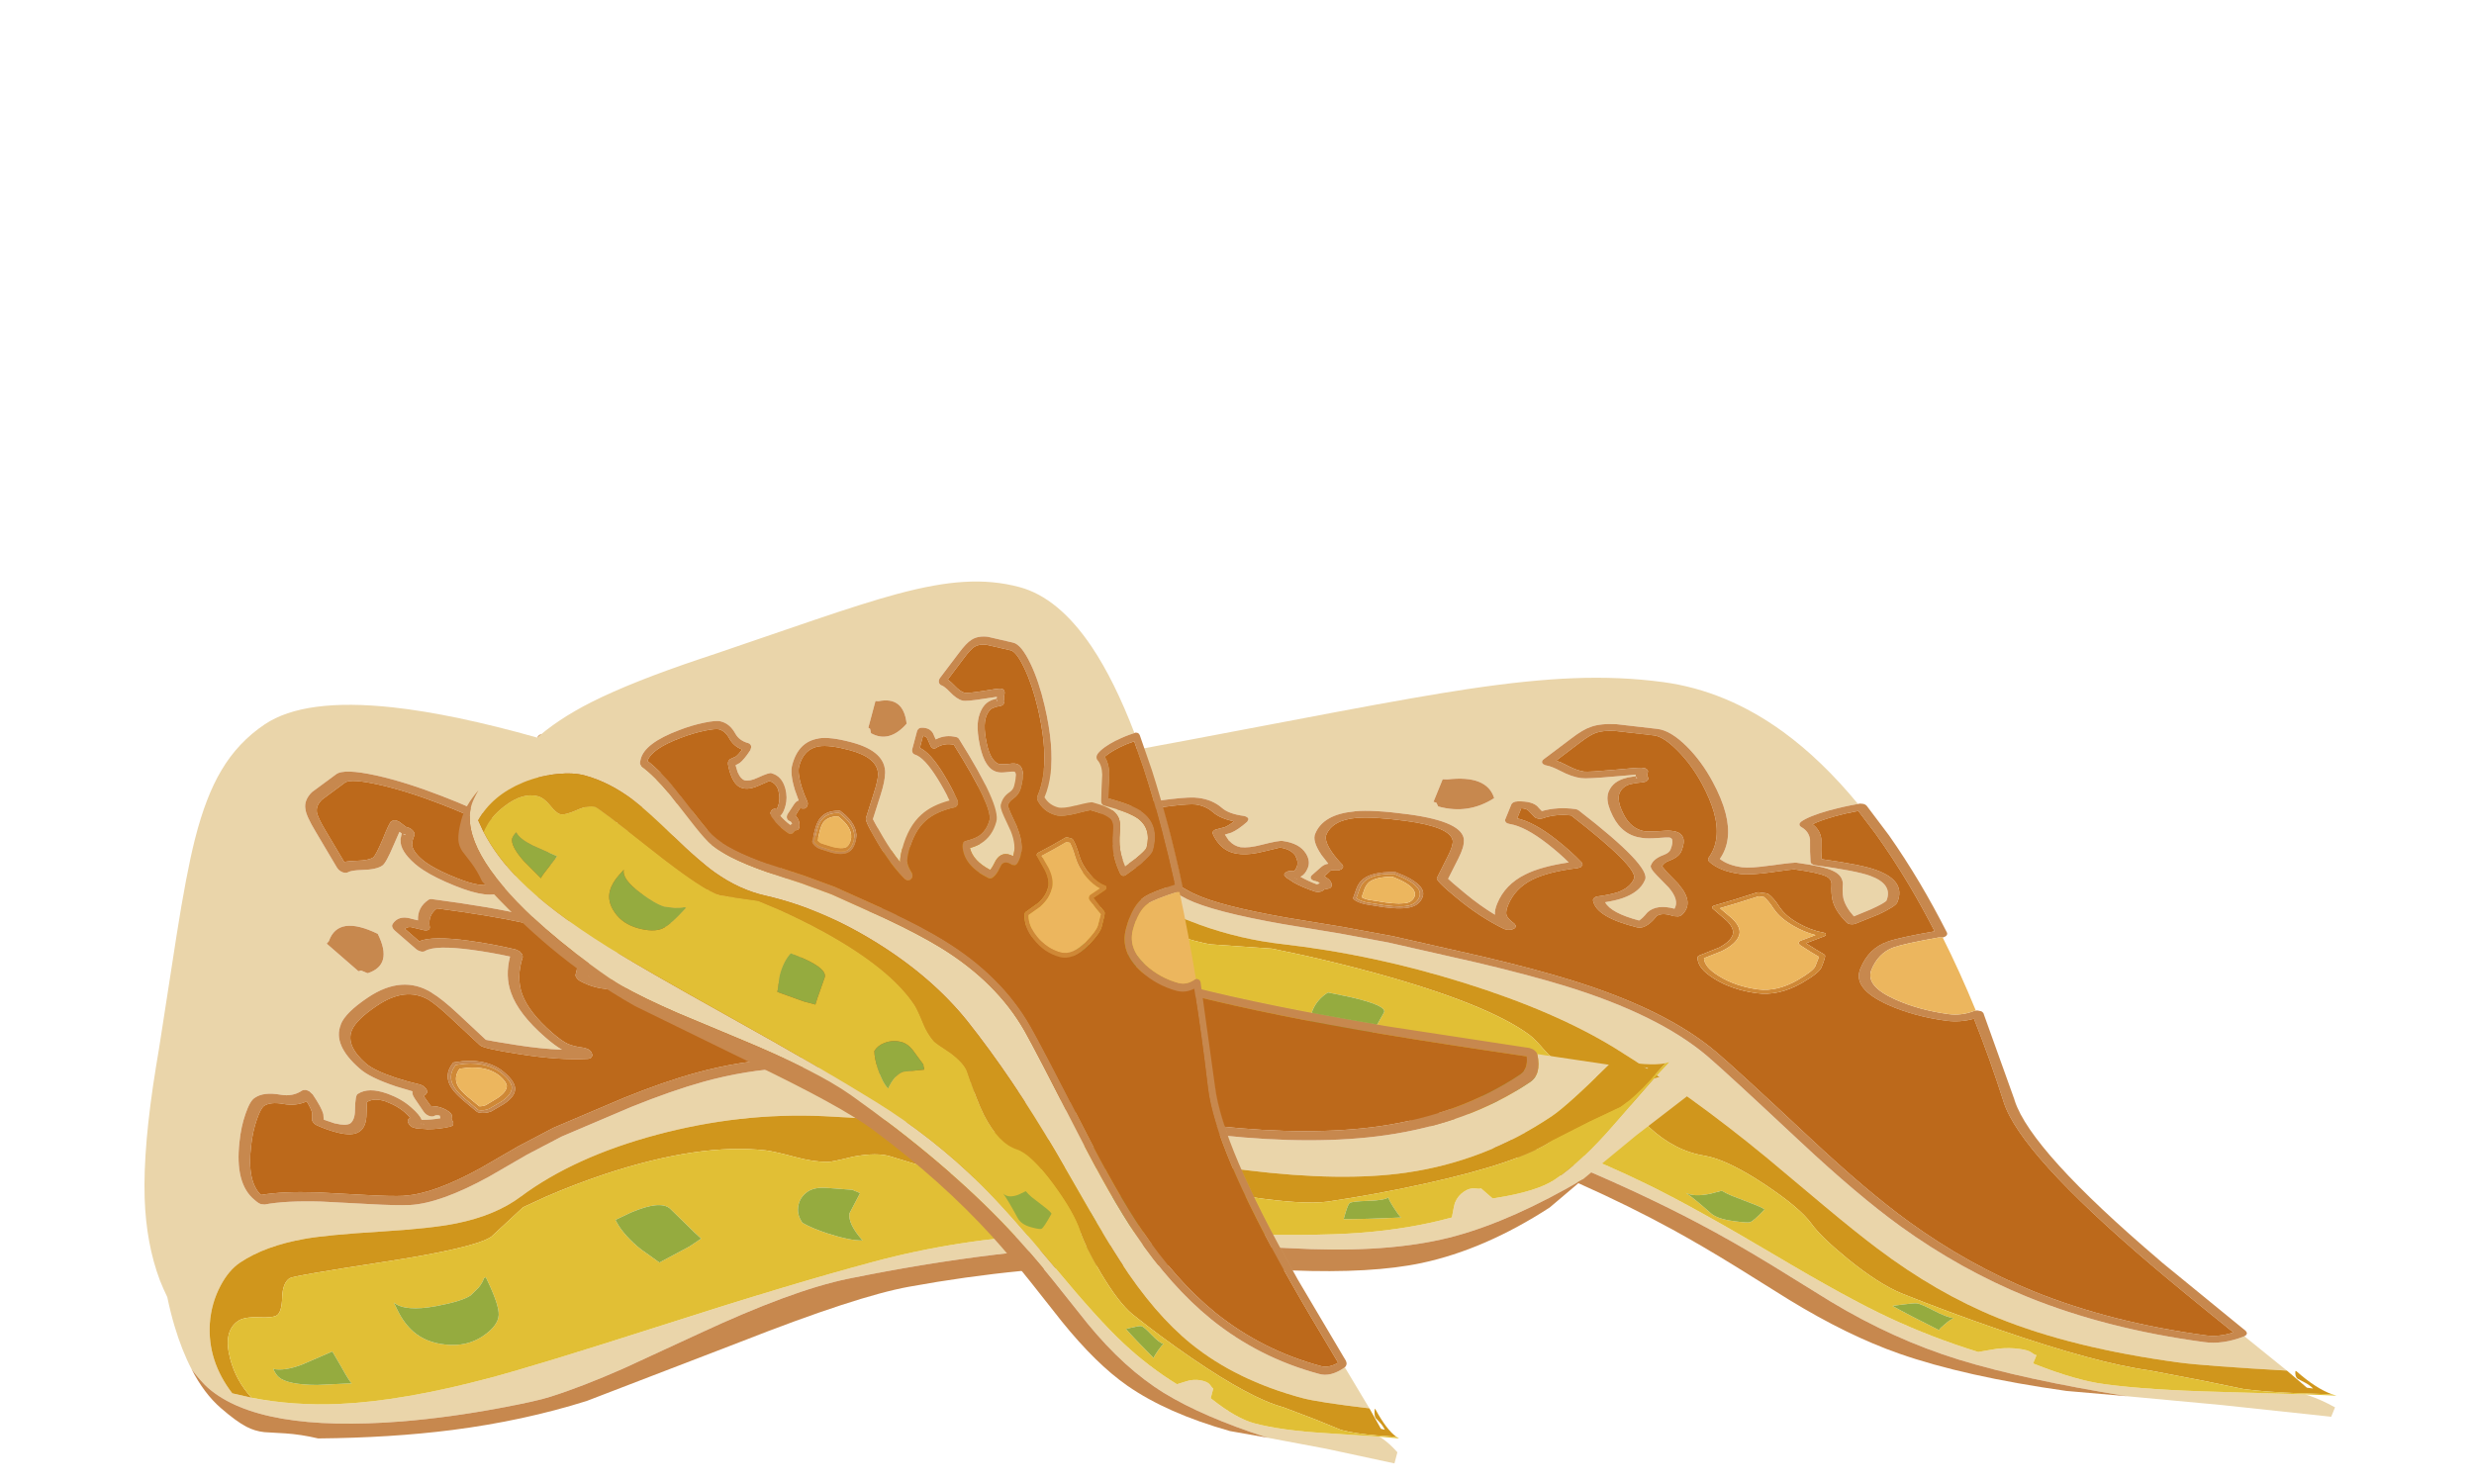 <?xml version="1.0" encoding="UTF-8" standalone="no"?>
<svg xmlns:xlink="http://www.w3.org/1999/xlink" height="60.0px" width="100.0px" xmlns="http://www.w3.org/2000/svg">
  <g transform="matrix(1.0, 0.0, 0.0, 1.0, 0.0, 0.0)">
    <use height="59.45" transform="matrix(1.0, 0.0, 0.0, 1.0, -8.25, 13.4)" width="112.75" xlink:href="#sprite0"/>
  </g>
  <defs>
    <g id="sprite0" transform="matrix(1.0, 0.0, 0.0, 1.0, 0.0, 0.0)">
      <use height="330.0" transform="matrix(0.126, 0.017, -0.031, 0.076, 45.25, 10.1)" width="534.15" xlink:href="#shape0"/>
      <use height="330.0" transform="matrix(0.079, -0.053, 0.107, 0.093, 0.0, 28.6)" width="534.15" xlink:href="#shape0"/>
      <use height="330.0" transform="matrix(0.078, 0.021, -0.024, 0.09, 30.75, 5.3)" width="534.15" xlink:href="#shape0"/>
    </g>
    <g id="shape0" transform="matrix(1.0, 0.0, 0.0, 1.0, 0.0, 0.0)">
      <path d="M317.1 48.5 Q316.6 47.95 315.9 47.8 L314.9 47.85 315.9 47.8 Q316.6 47.9 317.1 48.5 L327.55 61.9 Q335.1 72.1 342.9 83.9 350.1 94.85 357.25 107.0 357.6 107.6 357.5 108.35 357.6 107.65 357.25 107.0 350.05 94.9 342.85 83.9 335.1 72.1 327.55 61.9 L317.1 48.5 M314.25 48.2 Q310.1 50.5 306.55 53.25 L306.35 53.35 Q300.7 57.75 299.1 61.1 L299.1 61.15 298.9 61.9 299.0 62.6 Q299.25 63.35 299.95 63.75 302.7 65.35 304.05 69.3 305.65 76.05 307.0 80.6 L307.0 80.55 Q307.15 81.2 307.7 81.6 308.25 82.0 308.9 82.0 321.95 82.0 326.85 83.6 334.85 86.25 334.9 94.95 334.7 96.3 331.2 100.5 L326.95 105.15 Q323.25 101.05 321.5 96.75 L321.45 96.6 Q320.4 93.8 319.6 89.75 L319.55 89.45 Q318.35 85.2 315.05 83.7 L315.1 83.7 Q311.75 82.0 303.05 82.0 302.25 81.8 295.4 85.15 L295.2 85.2 Q289.6 87.95 286.9 88.0 282.3 88.0 279.05 85.3 280.7 75.25 275.15 61.9 272.2 54.8 267.25 46.8 261.4 37.3 255.1 30.9 248.1 23.8 243.9 24.0 L230.95 24.4 Q225.95 25.05 223.45 27.5 221.4 29.3 218.95 34.65 L213.1 47.1 213.1 47.15 Q212.8 47.75 212.95 48.45 213.1 49.15 213.65 49.6 L213.65 49.55 Q214.2 50.0 214.9 50.0 216.45 50.1 219.6 51.75 223.9 54.05 226.9 54.0 228.7 54.05 236.95 50.85 L243.05 48.55 243.2 49.3 240.85 50.55 240.65 50.75 Q236.9 53.25 236.9 59.0 236.9 60.35 237.25 61.9 238.1 65.75 241.2 71.0 246.6 80.2 252.9 80.0 L252.95 80.0 Q254.55 80.05 257.55 79.0 L257.7 78.95 Q260.15 78.05 261.0 77.95 261.7 77.95 262.1 78.7 L262.1 78.65 Q262.9 80.4 262.9 84.0 262.9 85.7 261.5 87.1 258.9 89.65 258.9 92.9 258.55 94.4 261.9 97.85 L266.85 103.0 267.05 103.2 Q271.9 108.8 271.45 113.5 265.5 112.3 263.7 117.1 L263.7 117.15 263.6 117.5 263.6 117.45 Q262.95 120.5 262.15 121.85 252.65 120.0 249.55 114.95 252.6 113.35 254.3 111.75 258.85 107.55 258.9 101.05 L258.9 101.0 Q259.25 93.85 230.15 70.45 229.6 70.0 228.9 70.0 223.15 70.0 219.0 73.3 L217.4 71.6 217.45 71.6 Q215.0 68.8 210.4 70.05 L210.35 70.1 Q209.7 70.25 209.3 70.8 208.9 71.35 208.9 72.0 L208.9 80.0 Q208.9 80.8 209.5 81.4 L209.5 81.45 Q210.1 82.0 210.9 82.0 215.85 82.2 224.8 89.45 229.55 93.3 233.55 97.35 225.6 101.3 221.8 106.4 216.9 112.8 216.9 123.0 216.9 126.6 217.6 128.75 211.95 125.2 206.05 120.15 199.55 114.55 198.9 113.8 L199.5 102.85 Q199.85 96.5 198.9 93.35 L198.95 93.35 Q196.5 84.0 178.9 84.0 167.45 84.0 162.2 86.1 L162.05 86.2 Q152.95 89.8 152.9 100.0 152.75 103.85 157.3 110.2 L157.35 110.3 160.6 114.35 Q159.55 114.9 159.05 116.05 L158.9 116.4 158.9 116.35 157.05 121.2 Q156.8 121.8 156.95 122.5 157.1 123.15 157.65 123.6 L157.7 123.6 Q158.2 124.0 158.9 124.0 L158.95 124.0 Q159.65 124.05 160.25 124.65 L160.4 124.8 159.7 125.55 Q156.55 124.45 153.85 122.9 L153.75 122.85 Q154.9 121.4 154.9 118.0 154.95 114.45 152.65 110.9 L152.5 110.7 Q149.35 106.05 144.05 106.0 143.0 105.7 137.9 109.4 134.5 111.9 131.9 112.0 129.75 111.85 127.7 109.6 L127.5 109.45 125.55 106.7 127.25 105.3 127.15 105.35 127.2 105.3 127.25 105.3 Q128.95 103.4 130.75 98.7 L130.8 97.45 130.85 97.5 Q130.65 96.8 130.15 96.4 L130.1 96.4 Q129.55 96.0 128.9 96.0 124.2 96.0 121.4 93.5 117.5 89.95 112.95 90.0 L112.9 90.0 Q110.6 89.9 104.9 92.4 99.35 94.8 93.9 98.25 78.55 107.75 78.9 115.0 L78.9 115.05 78.95 116.0 Q78.95 116.6 79.35 117.1 L80.3 117.8 Q87.8 120.35 97.55 126.35 L110.7 134.95 Q118.05 139.8 121.85 141.7 L122.0 141.8 Q131.4 146.45 154.5 147.9 L154.6 147.9 172.7 148.75 188.65 150.0 218.65 154.2 Q235.7 156.85 247.8 159.9 279.65 168.0 299.6 185.5 307.3 192.3 338.55 222.35 362.7 245.55 379.4 258.15 403.25 276.1 426.95 285.25 454.9 296.0 486.15 296.0 492.2 296.1 497.65 290.45 L497.65 290.4 497.75 290.3 499.65 291.9 514.95 304.75 Q489.35 308.0 481.15 308.0 446.95 308.0 420.55 297.85 398.8 289.5 375.2 270.95 366.7 264.3 353.55 252.9 L330.2 232.6 Q299.5 206.4 270.9 188.0 248.15 173.45 216.7 165.2 185.55 157.05 156.9 158.0 143.4 158.5 129.3 153.95 120.35 151.05 104.85 143.55 88.5 135.65 80.7 132.9 66.75 128.0 53.9 128.0 48.05 128.0 40.45 130.5 32.05 133.25 24.95 137.95 11.75 146.8 8.2 158.8 L12.3 163.05 Q21.7 172.0 35.75 179.1 54.75 188.7 87.45 197.35 105.5 202.1 155.4 212.95 205.75 223.85 236.9 232.0 269.0 240.35 298.3 254.8 315.4 263.25 344.8 281.25 372.35 298.15 387.3 305.05 402.8 312.25 418.8 316.35 423.9 313.5 424.55 313.25 L424.75 313.2 Q427.75 312.0 430.9 312.0 433.8 312.0 435.05 313.0 436.3 314.0 436.9 314.0 L436.9 318.4 437.7 318.7 Q452.0 324.0 461.15 324.0 475.05 324.0 497.15 320.05 L523.35 315.5 524.8 315.85 Q529.0 317.1 534.15 320.0 L534.15 325.0 499.3 326.55 469.5 328.55 Q435.65 327.1 413.75 321.5 391.5 315.8 367.65 300.95 L345.3 286.65 Q330.6 277.35 317.1 270.15 278.45 249.5 224.0 232.0 204.0 225.6 162.35 220.9 L129.6 217.1 Q111.4 214.75 99.0 212.0 93.55 210.85 80.6 206.45 62.85 200.45 47.95 193.65 3.0 172.95 3.0 153.5 3.0 151.0 4.45 146.2 7.85 140.0 13.95 132.7 17.3 128.7 21.4 124.5 L23.1 121.75 24.85 119.15 Q33.0 107.95 47.8 96.45 64.6 83.45 94.9 66.0 L102.05 61.9 144.5 37.15 Q167.75 23.65 181.15 16.9 L181.95 16.5 Q199.0 7.95 212.1 4.15 226.15 0.0 239.9 0.0 260.15 0.0 282.5 16.9 297.85 28.55 314.25 48.2 M498.2 288.95 L498.1 288.4 498.2 288.95 M463.6 258.75 L462.55 257.8 Q409.9 211.35 398.7 187.15 L398.4 186.45 398.75 187.2 Q409.95 211.35 462.6 257.8 L463.6 258.75 M377.5 144.35 L377.45 144.35 376.2 144.2 376.25 144.2 377.5 144.35 M243.65 50.25 L243.35 49.6 243.7 49.95 243.85 50.0 243.8 50.15 243.65 50.25 M184.9 76.0 L185.9 76.25 186.9 78.0 Q197.05 80.2 202.9 70.0 197.85 58.75 186.35 63.75 L184.9 64.0 184.9 76.0" fill="#ead5aa" fill-rule="evenodd" stroke="none"/>
      <path d="M314.9 47.85 L315.9 47.8 Q316.6 47.95 317.1 48.5 L327.55 61.9 Q335.1 72.1 342.85 83.9 350.05 94.9 357.25 107.0 357.6 107.65 357.5 108.35 357.4 109.05 356.85 109.55 L356.8 109.55 356.7 109.7 356.55 109.75 355.55 110.0 355.4 110.0 Q345.65 115.45 342.8 118.15 338.9 122.05 338.9 131.0 339.05 139.5 349.75 144.2 358.35 148.0 367.9 148.0 372.0 147.95 375.15 144.75 375.4 144.5 375.7 144.35 L375.75 144.35 376.0 144.25 376.25 144.2 376.2 144.2 377.45 144.35 377.5 144.35 378.15 144.9 378.4 145.25 378.7 145.9 398.4 186.45 398.7 187.15 Q409.9 211.35 462.55 257.8 L463.6 258.75 495.65 285.95 497.5 287.5 498.1 288.4 498.2 288.95 498.15 289.45 498.15 289.5 498.05 289.85 497.75 290.3 497.65 290.4 497.65 290.45 Q492.2 296.1 486.15 296.0 454.9 296.0 426.95 285.25 403.25 276.1 379.4 258.15 362.7 245.55 338.55 222.35 307.3 192.3 299.6 185.5 279.65 168.0 247.8 159.9 235.7 156.85 218.65 154.2 L188.65 150.0 172.7 148.75 154.6 147.9 154.5 147.9 Q131.4 146.45 122.0 141.8 L121.85 141.7 Q118.05 139.8 110.7 134.95 L97.55 126.35 Q87.8 120.35 80.3 117.8 L79.35 117.1 Q78.95 116.6 78.95 116.0 L78.9 115.05 78.9 115.0 Q78.55 107.75 93.9 98.25 99.35 94.8 104.9 92.4 110.6 89.9 112.9 90.0 L112.95 90.0 Q117.5 89.95 121.4 93.5 124.2 96.0 128.9 96.0 129.55 96.0 130.1 96.4 L130.15 96.4 Q130.65 96.8 130.85 97.5 L130.8 97.45 130.75 98.7 Q128.95 103.4 127.25 105.3 L127.2 105.3 127.15 105.35 127.25 105.3 125.55 106.7 127.5 109.45 127.7 109.6 Q129.75 111.85 131.9 112.0 134.5 111.9 137.9 109.4 143.0 105.7 144.05 106.0 149.35 106.05 152.5 110.7 L152.65 110.9 Q154.95 114.45 154.9 118.0 154.9 121.4 153.75 122.85 L153.85 122.9 Q156.55 124.45 159.7 125.55 L160.4 124.8 160.25 124.65 Q159.65 124.05 158.95 124.0 L158.9 124.0 Q158.2 124.0 157.7 123.6 L157.65 123.6 Q157.1 123.15 156.95 122.5 156.8 121.8 157.05 121.2 L158.9 116.35 158.9 116.4 159.05 116.05 Q159.55 114.9 160.6 114.35 L157.35 110.3 157.3 110.2 Q152.75 103.85 152.9 100.0 152.95 89.8 162.05 86.2 L162.2 86.1 Q167.45 84.0 178.9 84.0 196.5 84.0 198.95 93.35 L198.9 93.35 Q199.85 96.5 199.5 102.85 L198.9 113.8 Q199.55 114.55 206.05 120.15 211.95 125.2 217.6 128.75 216.9 126.6 216.9 123.0 216.9 112.8 221.8 106.4 225.6 101.3 233.55 97.35 229.55 93.3 224.8 89.45 215.85 82.2 210.9 82.0 210.1 82.0 209.5 81.45 L209.5 81.4 Q208.9 80.8 208.9 80.0 L208.9 72.0 Q208.9 71.35 209.3 70.8 209.7 70.25 210.35 70.1 L210.4 70.05 Q215.0 68.8 217.45 71.6 L217.4 71.6 219.0 73.3 Q223.15 70.0 228.9 70.0 229.6 70.0 230.15 70.45 259.25 93.85 258.9 101.0 L258.9 101.05 Q258.85 107.55 254.3 111.75 252.6 113.35 249.55 114.95 252.65 120.0 262.15 121.85 262.95 120.5 263.6 117.45 L263.6 117.5 263.7 117.15 263.7 117.1 Q265.5 112.3 271.45 113.5 271.9 108.8 267.05 103.2 L266.85 103.0 261.9 97.85 Q258.55 94.4 258.9 92.9 258.9 89.65 261.5 87.1 262.9 85.7 262.9 84.0 262.9 80.4 262.1 78.65 L262.1 78.7 Q261.7 77.95 261.0 77.95 260.15 78.05 257.7 78.95 L257.55 79.0 Q254.55 80.05 252.95 80.0 L252.9 80.0 Q246.6 80.2 241.2 71.0 238.1 65.75 237.25 61.9 236.9 60.35 236.9 59.0 236.9 53.25 240.65 50.75 L240.85 50.55 243.2 49.3 243.05 48.55 236.95 50.85 Q228.7 54.05 226.9 54.0 223.9 54.05 219.6 51.75 216.45 50.1 214.9 50.0 214.2 50.0 213.65 49.55 L213.65 49.6 Q213.1 49.15 212.95 48.45 212.8 47.75 213.1 47.15 L213.1 47.1 218.95 34.65 Q221.4 29.3 223.45 27.5 225.95 25.05 230.95 24.4 L243.9 24.0 Q248.1 23.8 255.1 30.9 261.4 37.3 267.25 46.8 272.2 54.8 275.15 61.9 280.7 75.25 279.05 85.3 282.3 88.0 286.9 88.0 289.6 87.95 295.2 85.2 L295.4 85.15 Q302.25 81.8 303.05 82.0 311.75 82.0 315.1 83.7 L315.05 83.7 Q318.35 85.2 319.55 89.45 L319.6 89.75 Q320.4 93.8 321.45 96.6 L321.5 96.75 Q323.25 101.05 326.95 105.15 L331.2 100.5 Q334.7 96.3 334.9 94.95 334.85 86.25 326.85 83.6 321.95 82.0 308.9 82.0 308.25 82.0 307.7 81.6 307.15 81.2 307.0 80.55 L307.0 80.6 Q305.65 76.05 304.05 69.3 302.7 65.35 299.95 63.75 299.25 63.35 299.0 62.6 L298.9 61.9 299.1 61.15 299.1 61.1 Q300.7 57.75 306.35 53.35 L306.55 53.25 Q310.1 50.5 314.25 48.2 314.3 48.1 314.4 48.1 L314.5 48.05 314.55 48.0 314.9 47.85 M323.2 61.9 L315.2 51.7 Q311.7 53.7 308.7 56.0 L308.55 56.15 Q304.65 59.2 302.95 61.55 L303.4 61.9 Q306.0 64.1 307.4 68.25 L307.4 68.35 307.45 68.45 Q308.8 74.35 310.05 78.5 322.95 78.55 328.0 80.3 338.4 83.7 338.4 95.0 L338.4 95.05 Q338.55 97.15 333.95 102.8 L333.9 102.8 328.3 108.8 Q327.7 109.35 326.9 109.35 326.05 109.3 325.5 108.75 320.4 103.55 318.3 98.1 L318.25 97.9 Q317.1 94.95 316.2 90.65 L316.15 90.45 316.15 90.4 Q315.45 87.8 313.55 86.85 310.65 85.5 302.95 85.5 302.45 85.6 296.95 88.25 L296.8 88.35 Q290.2 91.55 286.9 91.5 280.4 91.5 276.05 87.3 L275.55 86.45 275.5 85.5 Q277.25 75.5 271.35 61.9 268.6 55.65 264.3 48.65 258.7 39.6 252.7 33.5 L252.55 33.35 Q246.95 27.65 243.9 27.5 L231.4 27.9 Q227.7 28.35 225.85 30.05 L225.8 30.05 Q224.2 31.6 222.1 36.15 L217.1 46.85 Q218.85 47.4 221.3 48.7 224.6 50.45 226.9 50.5 L226.95 50.5 Q228.4 50.45 235.65 47.65 242.1 45.05 243.9 44.65 L245.1 44.7 245.15 44.7 Q245.7 44.9 246.05 45.45 246.4 45.9 246.4 46.55 L246.6 48.3 246.6 48.4 246.7 48.55 Q247.2 49.0 247.35 49.7 247.45 50.4 247.15 51.0 L247.15 51.05 Q246.75 51.65 246.1 51.9 L246.15 51.9 Q244.0 52.7 242.8 53.55 L242.65 53.6 Q240.4 55.3 240.4 59.0 240.4 60.3 240.85 61.9 241.7 65.05 244.2 69.25 248.35 76.35 252.95 76.5 L256.35 75.7 256.5 75.65 Q259.6 74.45 260.75 74.45 L260.9 74.45 261.0 74.45 Q263.8 74.25 265.25 77.1 266.4 79.35 266.4 84.0 266.4 87.1 263.95 89.55 262.45 91.05 262.4 92.95 L264.45 95.4 269.6 100.75 269.7 100.95 Q276.8 109.1 274.5 116.0 L274.5 115.95 Q274.25 116.75 273.5 117.15 L273.55 117.15 272.0 117.3 Q268.15 116.1 266.95 118.4 265.9 123.45 264.1 124.95 L264.15 124.95 263.35 125.4 262.4 125.45 Q248.7 123.1 245.7 115.0 245.4 114.25 245.7 113.5 245.95 112.75 246.7 112.45 250.15 110.8 251.95 109.2 L251.95 109.25 Q255.4 106.0 255.4 101.0 255.1 95.0 228.45 73.5 223.6 73.65 220.25 76.8 L220.3 76.8 Q219.7 77.35 218.9 77.35 L218.85 77.35 Q218.05 77.3 217.5 76.75 L214.9 74.0 214.9 73.95 Q213.95 73.1 212.4 73.25 L212.4 78.65 Q218.0 79.4 227.0 86.75 232.8 91.5 237.5 96.5 L238.05 97.6 237.8 98.85 237.8 98.9 236.85 99.7 236.85 99.65 Q228.45 103.45 224.6 108.5 220.4 114.1 220.4 123.0 220.4 126.55 221.2 128.25 L221.25 128.35 Q222.1 129.95 224.65 131.95 L225.35 132.95 225.3 132.95 Q225.5 133.55 225.3 134.15 L224.55 135.15 223.4 135.5 223.05 135.5 222.15 135.3 Q213.25 130.95 203.8 122.8 195.1 115.4 195.4 114.1 L195.4 113.95 196.0 102.7 Q196.35 97.1 195.6 94.3 L195.6 94.35 Q193.25 87.5 178.9 87.5 168.35 87.5 163.5 89.35 L163.35 89.4 Q156.4 92.15 156.4 100.0 156.5 103.05 160.2 108.2 162.4 111.2 165.0 113.9 L165.0 113.95 Q165.4 114.35 165.5 115.0 L165.5 114.95 165.35 116.15 164.6 117.0 163.45 117.3 Q162.5 117.25 162.15 117.65 L161.0 120.95 162.7 122.2 Q164.1 123.6 164.35 125.25 L164.35 125.2 Q164.5 126.0 164.05 126.7 L164.0 126.7 162.7 127.55 162.75 127.5 162.6 127.6 162.5 127.9 161.95 128.8 162.0 128.75 161.1 129.3 161.05 129.35 160.0 129.3 Q155.65 128.05 152.1 126.0 L152.1 125.95 151.75 125.7 149.45 124.15 148.65 123.15 Q148.4 122.5 148.65 121.9 L148.65 121.95 Q148.8 121.3 149.3 120.9 L149.35 120.9 Q149.85 120.5 150.5 120.5 L151.05 120.5 Q151.4 119.85 151.4 118.0 151.35 115.4 149.7 112.8 L149.6 112.55 Q147.45 109.55 143.95 109.5 L143.9 109.5 140.0 112.2 Q135.45 115.55 131.9 115.5 128.35 115.6 125.1 112.0 L125.1 111.95 124.95 111.8 Q123.2 109.85 121.75 107.1 121.4 106.4 121.6 105.65 L121.65 105.6 Q121.85 104.85 122.5 104.5 L124.55 103.0 124.6 102.95 124.65 102.9 Q125.65 101.75 126.7 99.4 122.05 98.9 119.05 96.15 116.2 93.55 112.9 93.5 111.0 93.6 106.3 95.65 101.0 97.95 95.75 101.25 82.85 109.2 82.4 114.85 89.9 117.5 99.4 123.4 L112.65 132.1 Q119.75 136.8 123.4 138.6 L123.6 138.65 Q132.55 143.0 154.65 144.4 L172.9 145.25 189.1 146.5 189.15 146.5 219.1 150.7 219.15 150.7 Q236.4 153.35 248.7 156.5 281.4 164.85 301.9 182.9 309.65 189.65 341.0 219.8 364.95 242.85 381.5 255.35 404.9 273.05 428.2 282.05 455.55 292.5 486.15 292.5 490.2 292.45 493.95 289.15 472.9 271.55 460.3 260.45 406.85 213.3 395.55 188.65 385.9 167.55 376.15 148.6 372.45 151.5 367.9 151.5 357.65 151.5 348.35 147.45 335.3 141.7 335.4 131.0 335.4 120.2 340.35 115.6 343.3 112.75 353.35 107.2 346.65 96.0 340.0 85.85 331.45 72.85 323.2 61.9 M243.65 50.25 L243.7 50.35 243.8 50.15 243.85 50.0 243.7 49.95 243.35 49.6 243.65 50.25 M4.45 146.2 Q3.0 151.0 3.0 153.5 3.0 172.95 47.95 193.65 62.85 200.45 80.6 206.45 93.55 210.85 99.0 212.0 111.4 214.75 129.6 217.1 L162.35 220.9 Q204.0 225.6 224.0 232.0 278.45 249.5 317.1 270.15 330.6 277.35 345.3 286.65 L367.65 300.95 Q391.5 315.8 413.75 321.5 435.65 327.1 469.5 328.55 L450.4 330.0 Q417.7 329.65 394.95 322.55 377.05 316.95 354.9 302.95 L334.7 289.9 Q321.7 281.6 310.55 275.35 278.8 257.65 239.0 244.0 220.85 237.75 172.35 229.85 L108.0 219.0 Q83.1 213.45 59.55 204.0 39.3 195.85 18.0 184.0 14.4 180.2 10.2 177.35 L4.55 173.6 Q2.1 171.75 1.15 169.25 0.0 166.25 0.0 160.5 0.0 154.2 4.45 146.2 M184.9 76.0 L184.9 64.0 186.35 63.75 Q197.85 58.75 202.9 70.0 197.05 80.2 186.9 78.0 L185.9 76.25 184.9 76.0 M128.45 97.9 L128.45 97.85 128.45 97.9 M191.35 130.4 Q188.9 132.5 182.9 132.5 L176.75 132.25 Q174.15 131.85 172.75 130.55 L172.5 130.2 172.4 129.8 172.25 125.0 172.25 124.95 Q172.2 122.0 172.95 120.1 L173.0 119.95 Q174.75 115.5 181.65 114.05 L182.15 114.05 185.2 115.25 Q193.45 119.05 193.4 125.0 193.4 128.65 191.35 130.4 M192.4 125.0 Q192.35 119.65 184.75 116.15 L181.85 115.0 Q175.55 116.3 173.95 120.35 173.2 122.1 173.25 124.95 L173.4 129.8 Q174.65 130.9 176.9 131.25 L182.9 131.5 Q188.4 131.5 190.7 129.65 192.4 128.15 192.4 125.0 M162.2 117.55 L162.2 117.5 162.2 117.55 M159.25 121.6 L159.2 121.65 159.25 121.65 159.25 121.6 M152.75 124.45 L153.0 124.15 152.9 124.05 152.75 124.45 M152.2 123.6 L152.15 123.85 152.2 123.85 152.3 123.65 152.2 123.6" fill="#c7884e" fill-rule="evenodd" stroke="none"/>
      <path d="M323.2 61.9 Q331.45 72.85 340.0 85.85 346.65 96.0 353.35 107.2 343.3 112.75 340.35 115.6 335.4 120.2 335.4 131.0 335.3 141.7 348.35 147.45 357.65 151.5 367.9 151.5 372.45 151.5 376.15 148.6 385.9 167.55 395.55 188.65 406.85 213.3 460.3 260.45 472.9 271.55 493.95 289.15 490.2 292.45 486.15 292.5 455.55 292.5 428.2 282.05 404.9 273.05 381.5 255.35 364.95 242.85 341.0 219.8 309.65 189.65 301.9 182.9 281.4 164.85 248.7 156.5 236.4 153.35 219.15 150.7 L219.1 150.7 189.15 146.5 189.1 146.5 172.9 145.25 154.65 144.4 Q132.55 143.0 123.6 138.65 L123.4 138.6 Q119.75 136.8 112.65 132.1 L99.4 123.4 Q89.9 117.5 82.4 114.85 82.85 109.2 95.75 101.25 101.0 97.95 106.3 95.65 111.0 93.6 112.9 93.5 116.2 93.55 119.05 96.15 122.05 98.9 126.7 99.4 125.65 101.75 124.65 102.9 L124.6 102.95 124.55 103.0 122.5 104.5 Q121.85 104.85 121.65 105.6 L121.6 105.65 Q121.4 106.4 121.75 107.1 123.2 109.85 124.95 111.8 L125.1 111.95 125.1 112.0 Q128.35 115.6 131.9 115.5 135.45 115.55 140.0 112.2 L143.9 109.5 143.95 109.5 Q147.45 109.55 149.6 112.55 L149.7 112.8 Q151.35 115.4 151.4 118.0 151.4 119.85 151.05 120.5 L150.5 120.5 Q149.85 120.5 149.35 120.9 L149.3 120.9 Q148.8 121.3 148.65 121.95 L148.65 121.9 Q148.4 122.5 148.65 123.15 L149.45 124.15 151.75 125.7 152.1 125.95 152.1 126.0 Q155.65 128.05 160.0 129.3 L161.05 129.35 161.1 129.3 162.0 128.75 161.95 128.8 162.5 127.9 162.6 127.6 162.75 127.5 162.7 127.55 164.0 126.7 164.05 126.7 Q164.5 126.0 164.35 125.2 L164.35 125.25 Q164.1 123.6 162.7 122.2 L161.0 120.95 162.15 117.65 Q162.5 117.25 163.45 117.3 L164.6 117.0 165.35 116.15 165.5 114.95 165.5 115.0 Q165.4 114.35 165.0 113.95 L165.0 113.9 Q162.4 111.2 160.2 108.2 156.5 103.05 156.4 100.0 156.4 92.15 163.35 89.4 L163.5 89.35 Q168.35 87.5 178.9 87.5 193.25 87.5 195.6 94.35 L195.6 94.3 Q196.35 97.1 196.0 102.7 L195.4 113.95 195.4 114.1 Q195.1 115.4 203.8 122.8 213.25 130.95 222.15 135.3 L223.05 135.5 223.4 135.5 224.55 135.15 225.3 134.15 Q225.5 133.55 225.3 132.95 L225.35 132.95 224.65 131.95 Q222.1 129.95 221.25 128.35 L221.2 128.25 Q220.4 126.55 220.4 123.0 220.4 114.1 224.6 108.5 228.45 103.45 236.85 99.65 L236.85 99.7 237.8 98.9 237.8 98.85 238.05 97.6 237.5 96.5 Q232.8 91.5 227.0 86.75 218.0 79.4 212.4 78.65 L212.4 73.25 Q213.95 73.1 214.9 73.95 L214.9 74.0 217.5 76.75 Q218.05 77.3 218.85 77.35 L218.9 77.35 Q219.7 77.35 220.3 76.8 L220.25 76.8 Q223.6 73.65 228.45 73.5 255.1 95.0 255.4 101.0 255.4 106.0 251.95 109.25 L251.95 109.2 Q250.15 110.8 246.7 112.45 245.95 112.75 245.7 113.5 245.4 114.25 245.7 115.0 248.7 123.1 262.4 125.45 L263.35 125.4 264.15 124.95 264.1 124.95 Q265.9 123.45 266.95 118.4 268.15 116.1 272.0 117.3 L273.55 117.15 273.5 117.15 Q274.25 116.75 274.5 115.95 L274.5 116.0 Q276.8 109.1 269.7 100.95 L269.6 100.75 264.45 95.4 262.4 92.95 Q262.45 91.05 263.95 89.55 266.4 87.1 266.4 84.0 266.4 79.35 265.25 77.1 263.8 74.25 261.0 74.45 L260.9 74.45 260.75 74.45 Q259.6 74.45 256.5 75.65 L256.35 75.7 252.95 76.5 Q248.35 76.35 244.2 69.25 241.7 65.05 240.85 61.9 240.4 60.3 240.4 59.0 240.4 55.3 242.65 53.6 L242.8 53.55 Q244.0 52.7 246.15 51.9 L246.1 51.9 Q246.75 51.65 247.15 51.05 L247.15 51.0 Q247.45 50.4 247.35 49.7 247.2 49.0 246.7 48.55 L246.6 48.4 246.6 48.3 246.4 46.55 Q246.4 45.9 246.05 45.45 245.7 44.9 245.15 44.7 L245.1 44.7 243.9 44.65 Q242.1 45.05 235.65 47.65 228.4 50.45 226.95 50.5 L226.9 50.5 Q224.6 50.45 221.3 48.7 218.85 47.4 217.1 46.85 L222.1 36.15 Q224.2 31.6 225.8 30.05 L225.85 30.05 Q227.7 28.35 231.4 27.9 L243.9 27.5 Q246.95 27.65 252.55 33.35 L252.7 33.5 Q258.7 39.6 264.3 48.65 268.6 55.65 271.35 61.9 277.25 75.5 275.5 85.5 L275.55 86.45 276.05 87.3 Q280.4 91.5 286.9 91.5 290.2 91.55 296.8 88.35 L296.95 88.25 Q302.45 85.6 302.95 85.5 310.65 85.5 313.55 86.85 315.45 87.8 316.15 90.4 L316.15 90.45 316.2 90.65 Q317.1 94.95 318.25 97.9 L318.3 98.1 Q320.4 103.55 325.5 108.75 326.05 109.3 326.9 109.35 327.7 109.35 328.3 108.8 L333.9 102.8 333.95 102.8 Q338.55 97.15 338.4 95.05 L338.4 95.0 Q338.4 83.7 328.0 80.3 322.95 78.55 310.05 78.5 308.8 74.35 307.45 68.45 L307.4 68.35 307.4 68.25 Q306.0 64.1 303.4 61.9 L302.95 61.55 Q304.65 59.2 308.55 56.15 L308.7 56.0 Q311.7 53.7 315.2 51.7 L323.2 61.9 M303.2 105.55 Q300.45 101.5 298.2 99.75 L297.55 99.5 295.1 99.5 Q294.7 99.5 294.4 99.8 L288.6 104.8 283.1 109.25 282.75 109.7 282.7 110.3 283.0 110.8 288.85 116.0 288.9 116.05 Q292.35 119.6 292.4 123.0 292.4 126.55 289.7 130.25 L289.65 130.25 284.75 135.45 284.5 135.9 284.5 136.35 Q285.55 141.85 292.3 146.15 299.1 150.5 306.9 150.5 313.95 150.55 319.4 142.25 323.45 135.95 323.4 133.05 L323.4 133.0 Q323.4 127.45 323.0 126.8 L322.6 126.35 Q320.0 124.85 315.7 121.95 L320.45 117.15 320.75 116.5 320.5 115.8 Q320.25 115.5 319.85 115.45 315.6 115.15 310.95 112.45 306.0 109.55 303.35 105.7 L303.2 105.55 M128.45 97.9 L128.45 97.85 128.45 97.9 M191.35 130.4 Q193.4 128.65 193.4 125.0 193.45 119.05 185.2 115.25 L182.15 114.05 181.65 114.05 Q174.75 115.5 173.0 119.95 L172.95 120.1 Q172.2 122.0 172.25 124.95 L172.25 125.0 172.4 129.8 172.5 130.2 172.75 130.55 Q174.15 131.85 176.75 132.25 L182.9 132.5 Q188.9 132.5 191.35 130.4 M162.2 117.55 L162.2 117.5 162.2 117.55 M152.75 124.45 L152.9 124.05 153.0 124.15 152.75 124.45 M159.25 121.6 L159.25 121.65 159.2 121.65 159.25 121.6 M152.2 123.6 L152.3 123.65 152.2 123.85 152.15 123.85 152.2 123.6" fill="#bc691b" fill-rule="evenodd" stroke="none"/>
      <path d="M301.65 106.85 Q299.2 103.25 297.2 101.5 L295.5 101.5 289.85 106.35 285.2 110.15 290.2 114.5 290.3 114.6 Q294.5 118.85 294.4 123.0 294.45 127.15 291.25 131.45 L291.25 131.5 286.55 136.45 Q287.75 140.9 293.35 144.45 299.7 148.5 306.9 148.5 312.95 148.4 317.7 141.15 321.3 135.55 321.4 133.0 L321.35 127.95 Q318.55 126.35 314.05 123.25 L313.5 122.6 313.45 121.7 Q313.5 121.25 313.85 120.95 L317.6 117.2 Q313.9 116.5 309.95 114.2 304.6 111.05 301.7 106.85 L301.65 106.85 M303.2 105.55 L303.35 105.7 Q306.0 109.55 310.95 112.45 315.6 115.15 319.85 115.45 320.25 115.5 320.5 115.8 L320.75 116.5 320.45 117.15 315.7 121.95 Q320.0 124.85 322.6 126.35 L323.0 126.8 Q323.4 127.45 323.4 133.0 L323.4 133.05 Q323.45 135.95 319.4 142.25 313.95 150.55 306.9 150.5 299.1 150.5 292.3 146.15 285.55 141.85 284.5 136.35 L284.5 135.9 284.75 135.45 289.65 130.25 289.7 130.25 Q292.4 126.55 292.4 123.0 292.35 119.6 288.9 116.05 L288.85 116.0 283.0 110.8 282.7 110.3 282.75 109.7 283.1 109.25 288.6 104.8 294.4 99.8 Q294.7 99.5 295.1 99.5 L297.55 99.5 298.2 99.75 Q300.45 101.5 303.2 105.55 M190.9 125.0 Q190.7 120.55 184.15 117.55 L184.1 117.55 181.7 116.55 Q176.7 117.75 175.3 120.9 174.7 122.45 174.75 124.9 L174.9 129.0 Q175.75 129.55 177.1 129.8 L182.9 130.0 Q187.7 130.0 189.7 128.5 190.9 127.35 190.9 125.0 M192.4 125.0 Q192.4 128.15 190.7 129.65 188.4 131.5 182.9 131.5 L176.9 131.25 Q174.65 130.9 173.4 129.8 L173.25 124.95 Q173.2 122.1 173.95 120.35 175.55 116.3 181.85 115.0 L184.75 116.15 Q192.35 119.65 192.4 125.0" fill="#cf8836" fill-rule="evenodd" stroke="none"/>
      <path d="M375.7 144.35 Q375.4 144.5 375.15 144.75 372.0 147.95 367.9 148.0 358.35 148.0 349.75 144.2 339.05 139.5 338.9 131.0 338.9 122.05 342.8 118.15 345.65 115.45 355.4 110.0 L355.55 110.0 356.55 109.75 Q366.15 126.05 375.7 144.35 M301.65 106.85 L301.7 106.85 Q304.6 111.05 309.95 114.2 313.9 116.5 317.6 117.2 L313.85 120.95 Q313.5 121.25 313.45 121.7 L313.5 122.6 314.05 123.25 Q318.55 126.35 321.35 127.95 L321.4 133.0 Q321.3 135.55 317.7 141.15 312.95 148.4 306.9 148.5 299.7 148.5 293.35 144.45 287.75 140.9 286.55 136.45 L291.25 131.5 291.25 131.45 Q294.45 127.15 294.4 123.0 294.5 118.85 290.3 114.6 L290.2 114.5 285.2 110.15 289.85 106.35 295.5 101.5 297.2 101.5 Q299.2 103.25 301.65 106.85 M190.9 125.0 Q190.9 127.35 189.7 128.5 187.7 130.0 182.9 130.0 L177.1 129.8 Q175.75 129.55 174.9 129.0 L174.75 124.9 Q174.7 122.45 175.3 120.9 176.7 117.75 181.7 116.55 L184.1 117.55 184.15 117.55 Q190.7 120.55 190.9 125.0" fill="#ecb65e" fill-rule="evenodd" stroke="none"/>
      <path d="M12.3 163.05 L8.2 158.8 Q11.75 146.8 24.95 137.95 32.05 133.25 40.45 130.5 48.05 128.0 53.9 128.0 66.75 128.0 80.7 132.9 88.5 135.65 104.85 143.55 120.35 151.05 129.3 153.95 143.4 158.5 156.9 158.0 185.55 157.05 216.7 165.2 248.15 173.45 270.9 188.0 299.5 206.4 330.2 232.6 L353.55 252.9 Q366.7 264.3 375.2 270.95 398.8 289.5 420.55 297.85 446.95 308.0 481.15 308.0 489.35 308.0 514.95 304.75 L523.15 312.0 525.15 312.0 Q523.6 310.4 521.7 309.45 L519.2 308.1 Q518.1 307.2 517.6 304.4 L517.85 304.35 Q526.05 311.85 531.7 313.65 L523.7 314.95 522.1 315.25 Q511.05 317.0 504.15 317.0 L490.35 315.5 473.15 314.0 Q456.3 314.0 422.5 303.7 404.75 298.3 388.15 292.0 380.0 288.75 367.55 278.25 356.75 269.1 352.15 263.0 346.75 255.85 333.2 246.45 318.55 236.35 311.15 236.0 301.5 235.6 290.8 225.35 285.95 220.7 277.0 209.0 274.5 205.75 266.25 202.95 258.1 200.65 257.0 200.0 252.8 197.55 249.35 193.55 245.15 188.7 243.0 187.0 226.4 174.25 188.7 166.35 176.85 163.9 164.35 162.2 L154.0 161.0 144.5 162.0 135.0 163.0 Q126.4 163.0 95.65 151.5 64.9 140.0 63.0 140.0 59.4 140.0 54.45 143.5 49.5 147.0 47.0 147.0 45.0 147.0 41.1 144.5 37.15 142.0 34.0 142.0 26.1 142.0 19.05 150.0 13.45 156.3 12.3 163.05" fill="#d0961c" fill-rule="evenodd" stroke="none"/>
      <path d="M523.35 315.5 L497.15 320.05 Q475.05 324.0 461.15 324.0 452.0 324.0 437.7 318.7 L436.9 318.4 436.9 314.0 Q436.3 314.0 435.05 313.0 433.8 312.0 430.9 312.0 427.75 312.0 424.75 313.2 L424.55 313.25 Q423.9 313.5 418.8 316.35 402.8 312.25 387.3 305.05 372.35 298.15 344.8 281.25 315.4 263.25 298.3 254.8 269.0 240.35 236.9 232.0 205.75 223.85 155.4 212.95 105.5 202.1 87.45 197.35 54.75 188.7 35.75 179.1 21.7 172.0 12.3 163.05 13.45 156.3 19.05 150.0 26.1 142.0 34.0 142.0 37.15 142.0 41.1 144.5 45.0 147.0 47.0 147.0 49.5 147.0 54.45 143.5 59.4 140.0 63.0 140.0 64.9 140.0 95.65 151.5 126.4 163.0 135.0 163.0 L144.5 162.0 154.0 161.0 164.35 162.2 Q176.85 163.9 188.7 166.35 226.4 174.25 243.0 187.0 245.15 188.7 249.35 193.55 252.8 197.55 257.0 200.0 258.1 200.65 266.25 202.95 274.5 205.75 277.0 209.0 285.95 220.7 290.8 225.35 301.5 235.6 311.15 236.0 318.55 236.35 333.2 246.45 346.75 255.85 352.15 263.0 356.75 269.1 367.55 278.25 380.0 288.75 388.15 292.0 404.75 298.3 422.5 303.7 456.3 314.0 473.15 314.0 L490.35 315.5 504.15 317.0 Q511.05 317.0 522.1 315.25 L523.7 314.95 531.7 313.65 533.15 314.0 523.35 315.5 M86.0 181.95 Q91.4 186.0 99.5 186.0 107.45 186.0 111.2 183.4 114.8 180.9 120.0 172.0 L119.0 172.0 Q117.55 172.75 114.45 173.4 L109.5 174.0 Q105.05 174.0 96.05 170.95 85.15 167.25 85.0 163.1 L83.45 165.75 Q81.0 169.95 81.0 173.5 81.0 178.25 86.0 181.95 M174.5 193.45 L175.0 197.0 189.0 198.0 195.0 198.0 Q195.0 195.8 195.5 191.2 L196.0 185.5 Q196.0 181.8 183.45 180.05 L176.5 179.3 Q174.0 183.4 174.0 189.5 174.0 190.8 174.5 193.45 M336.15 259.0 Q335.05 258.1 331.3 256.8 L324.4 254.3 Q322.35 253.45 320.8 252.5 L317.7 254.8 Q313.15 257.6 310.15 256.0 313.15 258.05 320.3 264.6 322.9 267.0 328.15 267.0 332.7 267.0 333.3 266.45 334.25 265.65 336.15 259.0 M389.2 297.9 L387.0 298.95 Q392.9 302.35 404.15 308.0 404.15 307.05 405.3 304.35 406.4 301.65 407.15 301.0 404.9 301.0 400.15 298.5 395.4 296.0 394.15 296.0 393.2 296.0 389.2 297.9 M255.5 212.0 Q255.0 211.5 255.0 211.0 L247.95 206.1 Q244.75 204.0 241.5 204.0 237.0 204.0 233.35 206.3 230.45 208.1 229.5 210.8 230.45 213.8 233.35 217.7 237.45 223.15 241.0 225.0 242.3 218.45 246.25 216.2 L256.0 213.0 255.5 212.0 M35.45 170.7 L46.0 176.0 Q46.0 175.1 48.5 170.2 L51.0 165.0 37.7 163.2 Q30.45 161.9 28.15 159.55 27.0 161.3 27.0 162.5 27.0 165.8 35.45 170.7" fill="#e1bf35" fill-rule="evenodd" stroke="none"/>
      <path d="M86.0 181.95 Q81.0 178.25 81.0 173.5 81.0 169.95 83.45 165.75 L85.0 163.1 Q85.15 167.25 96.05 170.95 105.05 174.0 109.5 174.0 L114.45 173.4 Q117.55 172.75 119.0 172.0 L120.0 172.0 Q114.8 180.9 111.2 183.4 107.45 186.0 99.5 186.0 91.4 186.0 86.0 181.95 M174.5 193.45 Q174.0 190.8 174.0 189.5 174.0 183.4 176.5 179.3 L183.45 180.05 Q196.0 181.8 196.0 185.5 L195.5 191.2 Q195.0 195.8 195.0 198.0 L189.0 198.0 175.0 197.0 174.5 193.45 M336.15 259.0 Q334.25 265.65 333.3 266.45 332.7 267.0 328.15 267.0 322.9 267.0 320.3 264.6 313.15 258.05 310.15 256.0 313.15 257.6 317.7 254.8 L320.8 252.5 Q322.35 253.45 324.4 254.3 L331.3 256.8 Q335.05 258.1 336.15 259.0 M255.5 212.0 L256.0 213.0 246.25 216.2 Q242.3 218.45 241.0 225.0 237.45 223.15 233.35 217.7 230.45 213.8 229.5 210.8 230.45 208.1 233.35 206.3 237.0 204.0 241.5 204.0 244.75 204.0 247.95 206.1 L255.0 211.0 Q255.0 211.5 255.5 212.0 M389.2 297.9 Q393.2 296.0 394.15 296.0 395.4 296.0 400.15 298.5 404.9 301.0 407.15 301.0 406.4 301.65 405.3 304.35 404.15 307.05 404.15 308.0 392.9 302.35 387.0 298.95 L389.2 297.9 M35.45 170.7 Q27.0 165.8 27.0 162.5 27.0 161.3 28.15 159.55 30.45 161.9 37.7 163.2 L51.0 165.0 48.5 170.2 Q46.0 175.1 46.0 176.0 L35.45 170.7" fill="#95ab3f" fill-rule="evenodd" stroke="none"/>
    </g>
  </defs>
</svg>
